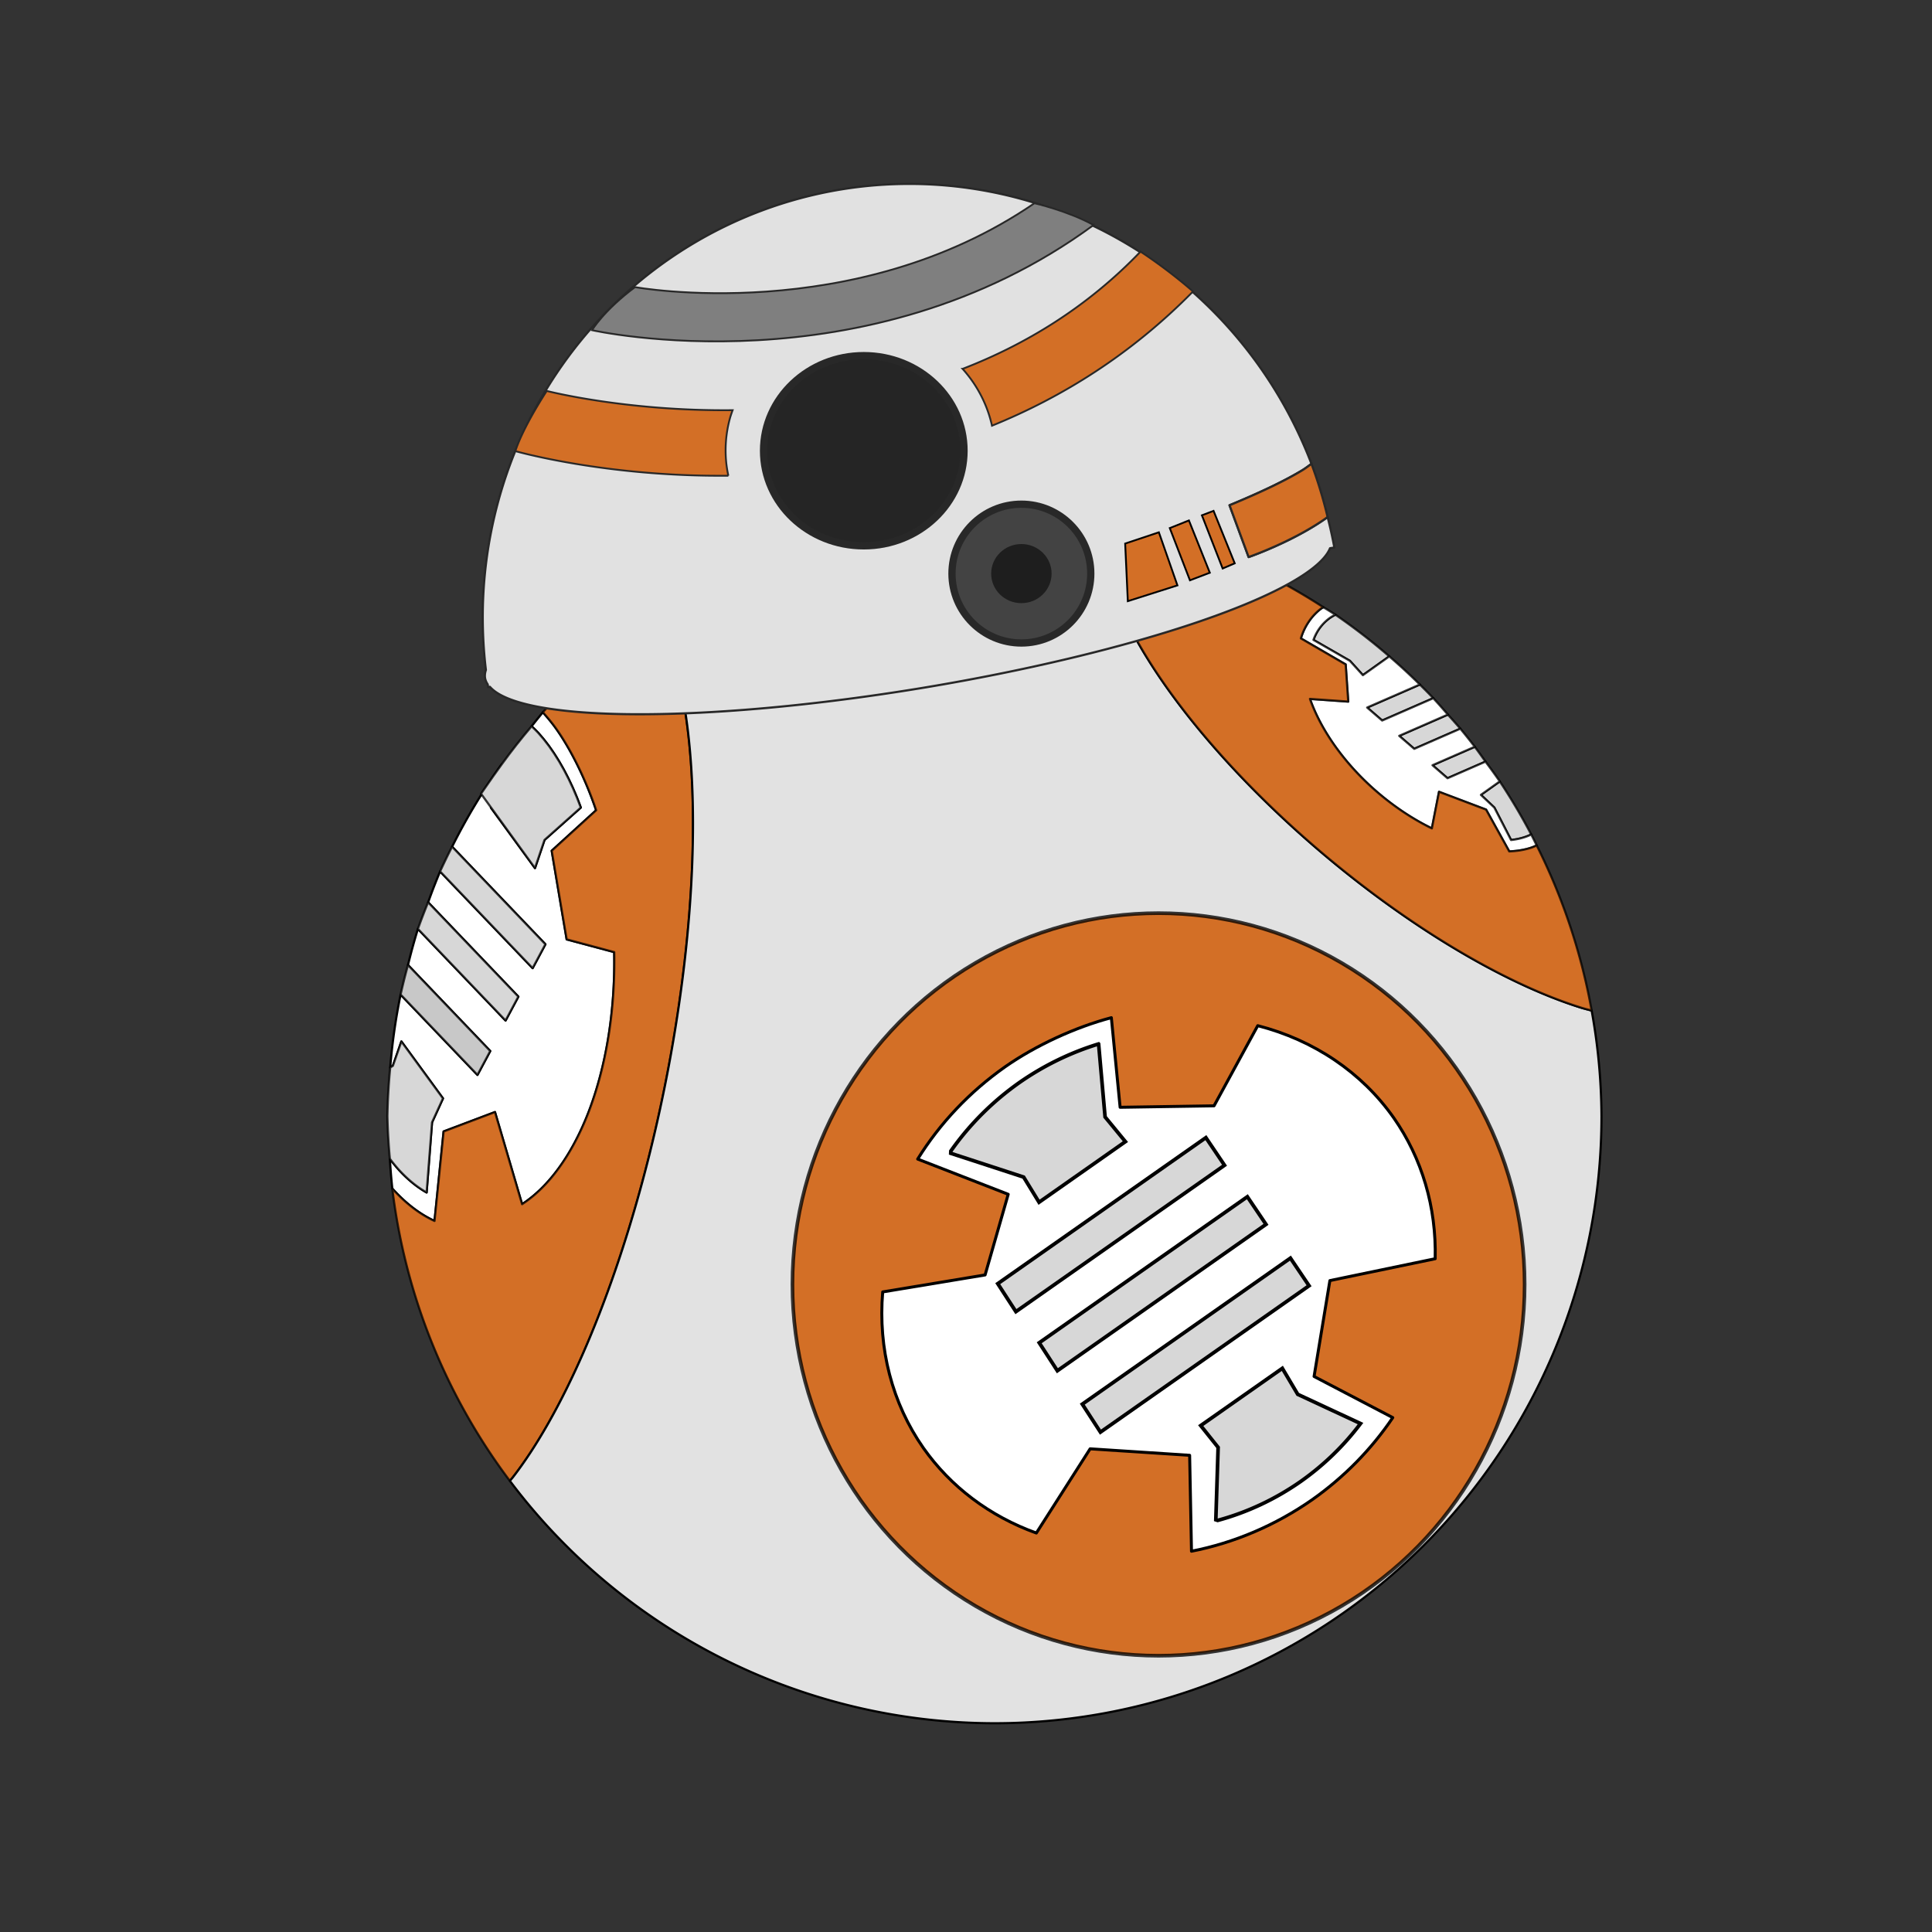 <?xml version="1.0" encoding="UTF-8" standalone="no"?>
<!-- Created with Inkscape (http://www.inkscape.org/) -->

<svg
   xmlns:dc="http://purl.org/dc/elements/1.1/"
   xmlns:cc="http://creativecommons.org/ns#"
   xmlns:rdf="http://www.w3.org/1999/02/22-rdf-syntax-ns#"
   xmlns:svg="http://www.w3.org/2000/svg"
   xmlns="http://www.w3.org/2000/svg"
   xmlns:sodipodi="http://sodipodi.sourceforge.net/DTD/sodipodi-0.dtd"
   xmlns:inkscape="http://www.inkscape.org/namespaces/inkscape"
   width="300mm"
   height="300mm"
   viewBox="0 0 1062.992 1062.992"
   id="svg2"
   version="1.1"
   inkscape:version="0.91 r13725"
   sodipodi:docname="bb8.svg">
  <rect x="0" y="0" width="1062.992" height="1062.992" fill="#333333" stroke="none"/>
  <defs
     id="defs4" />
  <sodipodi:namedview
     id="base"
     pagecolor="#ffffff"
     bordercolor="#666666"
     borderopacity="1.0"
     inkscape:pageopacity="0.0"
     inkscape:pageshadow="2"
     inkscape:zoom="0.25"
     inkscape:cx="452.73558"
     inkscape:cy="353.83583"
     inkscape:document-units="px"
     inkscape:current-layer="layer1"
     showgrid="false"
     inkscape:window-width="682"
     inkscape:window-height="716"
     inkscape:window-x="0"
     inkscape:window-y="23"
     inkscape:window-maximized="0"
     showguides="false" />
  <g
     inkscape:label="Layer 1"
     inkscape:groupmode="layer"
     id="layer1"
     transform="translate(0,10.63)">
    <path
       style="opacity:1;fill:#d36f26;fill-opacity:1;stroke:#000000;stroke-width:1.2;stroke-linecap:round;stroke-linejoin:round;stroke-miterlimit:4;stroke-dasharray:none;stroke-opacity:0.776"
       d="m -1691.488,209.398 c -0.715,1.275 -1.331,2.626 -1.842,4.047 l 0,0 a 75.93,43.199 41.212 0 1 1.84,-4.047 z"
       id="path5144"
       inkscape:connector-curvature="0" />
    <path
       style="opacity:1;fill:#d36f26;fill-opacity:1;stroke:#000000;stroke-width:1.2;stroke-linecap:round;stroke-linejoin:round;stroke-miterlimit:4;stroke-dasharray:none;stroke-opacity:0.776"
       d="m -1684.328,201.377 c -0.589,0.425 -1.155,0.871 -1.699,1.34 -4e-4,3e-4 3e-4,0.002 0,0.002 a 75.93,43.199 41.212 0 1 1.699,-1.342 z"
       id="path5142"
       inkscape:connector-curvature="0" />
    <g
       id="g5264"
       transform="translate(2416,128)">
      <g
         id="g5229">
        <g
           id="g5217">
          <g
             id="g5038">
            <path
               style="opacity:1;fill:#ffffff;fill-opacity:1;stroke:#000000;stroke-width:1.2;stroke-linecap:round;stroke-linejoin:round;stroke-miterlimit:4;stroke-dasharray:none;stroke-opacity:1"
               d="m -2139.926,281.85 a 334,334 0 0 0 -27.33,45.398 l 51.338,53.664 -7.029,13.135 -50.908,-53.215 a 334,334 0 0 0 -6.592,17.002 l 49.641,51.893 -7.029,13.135 -48.223,-50.41 a 334,334 0 0 0 -5.471,19.883 l 45.264,47.316 -7.029,13.133 -42.291,-44.207 a 334,334 0 0 0 -5.717,40.15 l 1.476,-0.941 4.67,-13.391 22.885,31.326 -6.023,13.188 -2.982,38.562 a 123.859,67.268 88.152 0 1 -3.197,-1.973 123.859,67.268 88.152 0 1 -6.299,-4.846 123.859,67.268 88.152 0 1 -6.031,-5.959 123.859,67.268 88.152 0 1 -4.689,-5.768 334,334 0 0 0 1.34,16.348 c 0.129,0.143 0.248,0.319 0.377,0.461 2.376,2.617 4.816,5.013 7.311,7.184 2.495,2.17 5.045,4.113 7.639,5.82 2.594,1.707 5.232,3.177 7.906,4.404 l 5.006,-49.236 28.254,-10.67 14.91,50.684 c 1.819,-1.186 3.608,-2.491 5.361,-3.914 1.754,-1.423 3.474,-2.964 5.156,-4.615 1.682,-1.651 3.327,-3.413 4.932,-5.285 1.605,-1.872 3.17,-3.852 4.691,-5.936 1.522,-2.084 3.001,-4.273 4.434,-6.561 1.432,-2.288 2.817,-4.675 4.154,-7.158 1.337,-2.483 2.626,-5.063 3.861,-7.734 1.236,-2.671 2.418,-5.433 3.547,-8.283 1.26,-3.203 2.442,-6.496 3.545,-9.867 1.103,-3.372 2.127,-6.824 3.07,-10.346 0.943,-3.522 1.807,-7.114 2.588,-10.768 0.781,-3.654 1.479,-7.368 2.094,-11.135 0.615,-3.767 1.146,-7.586 1.592,-11.447 0.446,-3.861 0.806,-7.766 1.08,-11.703 0.274,-3.937 0.463,-7.908 0.562,-11.902 0.099,-3.995 0.11,-8.013 0.031,-12.047 l -26.156,-6.998 -8.234,-48.771 24.447,-22.275 c -1.416,-4.22 -3.001,-8.454 -4.721,-12.619 -1.719,-4.165 -3.572,-8.261 -5.518,-12.199 -1.945,-3.938 -3.984,-7.72 -6.078,-11.26 -2.094,-3.539 -4.241,-6.836 -6.406,-9.805 -2.125,-2.897 -4.347,-5.507 -6.596,-8.016 a 334,334 0 0 0 -6.193,7.693 131.056,71.176 88.152 0 1 3.619,3.582 131.056,71.176 88.152 0 1 6.029,7.426 l 0,0.002 a 131.056,71.176 88.152 0 1 2.83,4.1 131.056,71.176 88.152 0 1 5.373,9.004 131.056,71.176 88.152 0 1 4.881,9.906 131.056,71.176 88.152 0 1 4.336,10.713 l -19.967,17.799 -5.246,15.494 -24.217,-33.146 5.785,-13.016 0.158,-10.982 z"
               id="path4462"
               inkscape:connector-curvature="0" />
            <g
               id="g5030">
              <g
                 style="fill:#d7d7d7;fill-opacity:1;stroke:#000000;stroke-opacity:0.776"
                 id="g4467">
                <path
                   style="opacity:1;fill:#d7d7d7;fill-opacity:1;stroke:#000000;stroke-width:1.2;stroke-linecap:round;stroke-linejoin:round;stroke-miterlimit:4;stroke-dasharray:none;stroke-opacity:0.776"
                   d="m -2173.856,340.832 50.908,53.215 7.029,-13.135 -51.338,-53.664 a 334,334 0 0 0 -6.6,13.584 z"
                   id="path4450"
                   inkscape:connector-curvature="0" />
                <path
                   style="opacity:1;fill:#d7d7d7;fill-opacity:1;stroke:#000000;stroke-width:1.2;stroke-linecap:round;stroke-linejoin:round;stroke-miterlimit:4;stroke-dasharray:none;stroke-opacity:0.776"
                   d="m -2186.059,372.451 48.223,50.41 7.029,-13.135 -49.641,-51.893 a 334,334 0 0 0 -5.611,14.617 z"
                   id="path4453"
                   inkscape:connector-curvature="0" />
                <path
                   style="opacity:1;fill:#d7d7d7;fill-opacity:1;stroke:#000000;stroke-width:1.2;stroke-linecap:round;stroke-linejoin:round;stroke-miterlimit:4;stroke-dasharray:none;stroke-opacity:0.776"
                   d="m -2201.494,498.926 a 123.859,67.268 88.152 0 0 4.689,5.768 123.859,67.268 88.152 0 0 6.031,5.959 123.859,67.268 88.152 0 0 6.299,4.846 123.859,67.268 88.152 0 0 3.197,1.973 l 2.982,-38.562 6.023,-13.188 -22.885,-31.326 -4.67,13.391 -1.476,0.941 a 334,334 0 0 0 -1.555,26.779 334,334 0 0 0 1.363,23.42 z"
                   id="path4459"
                   inkscape:connector-curvature="0" />
                <path
                   style="opacity:1;fill:#d7d7d7;fill-opacity:1;stroke:#000000;stroke-width:1.2;stroke-linecap:round;stroke-linejoin:round;stroke-miterlimit:4;stroke-dasharray:none;stroke-opacity:0.776"
                   d="m -2139.926,281.85 -4.578,6.386 -6.846,9.834 29.697,40.925 5.246,-15.494 19.967,-17.799 c -1.35,-3.694 -2.797,-7.27 -4.336,-10.713 -1.539,-3.443 -3.168,-6.749 -4.881,-9.906 -1.712,-3.158 -3.505,-6.163 -5.373,-9.004 -0.926,-1.408 -1.869,-2.775 -2.83,-4.1 l 0,-0.002 c -1.945,-2.653 -3.958,-5.132 -6.029,-7.426 -1.189,-1.255 -2.396,-2.45 -3.619,-3.582 -5.747,6.74 -11.224,13.706 -16.418,20.881 z"
                   id="path4447"
                   inkscape:connector-curvature="0"
                   sodipodi:nodetypes="cccccccccccccc" />
              </g>
              <path
                 inkscape:connector-curvature="0"
                 id="path4456"
                 d="m -2195.586,408.576 42.291,44.207 7.029,-13.133 -45.264,-47.316 a 334,334 0 0 0 -4.057,16.242 z"
                 style="opacity:1;fill:#c8c8c8;fill-opacity:1;stroke:#000000;stroke-width:1.2;stroke-linecap:round;stroke-linejoin:round;stroke-miterlimit:4;stroke-dasharray:none;stroke-opacity:0.776" />
            </g>
          </g>
          <path
             id="path4444"
             d="m -2055.816,199.1 a 334,334 0 0 0 -61.498,54.176 c 2.249,2.508 4.471,5.119 6.596,8.016 2.165,2.968 4.312,6.265 6.406,9.805 2.094,3.539 4.133,7.321 6.078,11.26 1.945,3.938 3.798,8.034 5.518,12.199 1.719,4.165 3.305,8.399 4.721,12.619 l -24.447,22.275 8.234,48.771 26.156,6.998 c 0.079,4.033 0.068,8.052 -0.031,12.047 -0.099,3.995 -0.288,7.965 -0.562,11.902 -0.274,3.937 -0.634,7.842 -1.08,11.703 -0.446,3.861 -0.977,7.681 -1.592,11.447 -0.615,3.767 -1.313,7.481 -2.094,11.135 -0.781,3.654 -1.645,7.246 -2.588,10.768 -0.943,3.522 -1.967,6.974 -3.07,10.346 -1.103,3.372 -2.285,6.664 -3.545,9.867 -1.129,2.85 -2.311,5.612 -3.547,8.283 -1.236,2.671 -2.524,5.251 -3.861,7.734 -1.337,2.484 -2.722,4.87 -4.154,7.158 -1.432,2.288 -2.912,4.477 -4.434,6.561 -1.522,2.084 -3.086,4.064 -4.691,5.936 -1.605,1.872 -3.249,3.634 -4.932,5.285 -1.682,1.651 -3.402,3.192 -5.156,4.615 -1.754,1.423 -3.542,2.728 -5.361,3.914 l -14.91,-50.684 -28.254,10.67 -5.006,49.236 c -2.674,-1.227 -5.312,-2.697 -7.906,-4.404 -2.594,-1.707 -5.144,-3.65 -7.639,-5.82 -2.495,-2.17 -4.934,-4.567 -7.311,-7.184 -0.129,-0.142 -0.248,-0.318 -0.377,-0.461 a 334,334 0 0 0 64.676,160.871 85.714,270 11.414 0 0 1.627,-1.914 85.714,270 11.414 0 0 9.94,-14.008 85.714,270 11.414 0 0 9.834,-16.188 85.714,270 11.414 0 0 9.633,-18.201 85.714,270 11.414 0 0 9.334,-20.033 85.714,270 11.414 0 0 8.943,-21.668 85.714,270 11.414 0 0 8.461,-23.084 85.714,270 11.414 0 0 7.898,-24.27 85.714,270 11.414 0 0 7.252,-25.213 85.714,270 11.414 0 0 6.535,-25.904 85.714,270 11.414 0 0 5.756,-26.338 85.714,270 11.414 0 0 3.568,-18.764 85.714,270 11.414 0 0 4.289,-26.467 85.714,270 11.414 0 0 3.373,-26.184 85.714,270 11.414 0 0 2.42,-25.641 85.714,270 11.414 0 0 1.445,-24.84 85.714,270 11.414 0 0 0.453,-23.791 85.714,270 11.414 0 0 -0.541,-22.504 85.714,270 11.414 0 0 -1.529,-20.994 85.714,270 11.414 0 0 -2.506,-19.273 85.714,270 11.414 0 0 -3.453,-17.361 85.714,270 11.414 0 0 -4.367,-15.273 85.714,270 11.414 0 0 -5.24,-13.033 85.714,270 11.414 0 0 -3.463,-6.1 z"
             style="opacity:1;fill:#d36f26;fill-opacity:1;stroke:#000000;stroke-width:1.2;stroke-linecap:round;stroke-linejoin:round;stroke-miterlimit:4;stroke-dasharray:none;stroke-opacity:0.776"
             inkscape:connector-curvature="0" />
        </g>
        <path
           style="opacity:1;fill:#e2e2e2;fill-opacity:1;stroke:#000000;stroke-width:1.2;stroke-linecap:round;stroke-linejoin:round;stroke-miterlimit:4;stroke-dasharray:none;stroke-opacity:1"
           d="m -1806.916,147.525 a 334,334 0 0 0 -61.941,-6.02 334,334 0 0 0 -186.959,57.594 85.714,270 11.414 0 1 3.463,6.1 85.714,270 11.414 0 1 5.24,13.033 85.714,270 11.414 0 1 4.367,15.273 85.714,270 11.414 0 1 3.453,17.361 85.714,270 11.414 0 1 2.506,19.273 85.714,270 11.414 0 1 1.529,20.994 85.714,270 11.414 0 1 0.541,22.504 85.714,270 11.414 0 1 -0.453,23.791 85.714,270 11.414 0 1 -1.445,24.84 85.714,270 11.414 0 1 -2.42,25.641 85.714,270 11.414 0 1 -3.373,26.184 85.714,270 11.414 0 1 -4.289,26.467 85.714,270 11.414 0 1 -3.568,18.764 85.714,270 11.414 0 1 -5.756,26.338 85.714,270 11.414 0 1 -6.535,25.904 85.714,270 11.414 0 1 -7.252,25.213 85.714,270 11.414 0 1 -7.898,24.27 85.714,270 11.414 0 1 -8.461,23.084 85.714,270 11.414 0 1 -8.943,21.668 85.714,270 11.414 0 1 -9.334,20.033 85.714,270 11.414 0 1 -9.633,18.201 85.714,270 11.414 0 1 -9.834,16.188 85.714,270 11.414 0 1 -9.94,14.008 85.714,270 11.414 0 1 -1.627,1.914 334,334 0 0 0 266.621,133.361 334,334 0 0 0 334,-334 334,334 0 0 0 -5.416,-58.135 212.857,75.714 40.105 0 1 -5.199,-1.396 212.857,75.714 40.105 0 1 -14.66,-5.107 212.857,75.714 40.105 0 1 -15.443,-6.477 212.857,75.714 40.105 0 1 -16.072,-7.783 212.857,75.714 40.105 0 1 -16.543,-9.008 212.857,75.714 40.105 0 1 -16.846,-10.146 212.857,75.714 40.105 0 1 -16.98,-11.182 212.857,75.714 40.105 0 1 -16.947,-12.105 212.857,75.714 40.105 0 1 -16.742,-12.91 212.857,75.714 40.105 0 1 -11.639,-9.555 212.857,75.714 40.105 0 1 -16.01,-13.979 212.857,75.714 40.105 0 1 -15.363,-14.418 212.857,75.714 40.105 0 1 -14.56,-14.711 212.857,75.714 40.105 0 1 -13.617,-14.861 212.857,75.714 40.105 0 1 -12.533,-14.859 212.857,75.714 40.105 0 1 -11.324,-14.711 212.857,75.714 40.105 0 1 -10.006,-14.414 212.857,75.714 40.105 0 1 -8.584,-13.975 212.857,75.714 40.105 0 1 -7.076,-13.395 212.857,75.714 40.105 0 1 -5.502,-12.682 212.857,75.714 40.105 0 1 -3.867,-11.842 212.857,75.714 40.105 0 1 -2.197,-10.883 212.857,75.714 40.105 0 1 -0.506,-9.814 212.857,75.714 40.105 0 1 1.193,-8.65 212.857,75.714 40.105 0 1 0.383,-0.982 z"
           id="path4465"
           inkscape:connector-curvature="0" />
        <g
           id="g5205">
          <g
             style="fill:#d7d7d7;fill-opacity:1"
             id="g5159">
            <g
               style="fill:#d7d7d7;fill-opacity:1"
               id="g5154">
              <path
                 inkscape:connector-curvature="0"
                 id="path5137"
                 d="m -1604.576,272.254 -23.246,10.154 8.248,7.141 20.896,-9.127 a 334,334 0 0 0 -5.899,-8.168 z"
                 style="opacity:1;fill:#d7d7d7;fill-opacity:1;stroke:#000000;stroke-width:1.2;stroke-linecap:round;stroke-linejoin:round;stroke-miterlimit:4;stroke-dasharray:none;stroke-opacity:0.776" />
              <path
                 inkscape:connector-curvature="0"
                 id="path5135"
                 d="m -1619.383,254.551 -26.756,11.688 8.248,7.141 25.375,-11.084 a 334,334 0 0 0 -6.867,-7.744 z"
                 style="opacity:1;fill:#d7d7d7;fill-opacity:1;stroke:#000000;stroke-width:1.2;stroke-linecap:round;stroke-linejoin:round;stroke-miterlimit:4;stroke-dasharray:none;stroke-opacity:0.776" />
              <path
                 inkscape:connector-curvature="0"
                 id="path5133"
                 d="m -1634.807,238.012 -28.971,12.654 8.246,7.141 28.139,-12.289 a 334,334 0 0 0 -7.414,-7.506 z"
                 style="opacity:1;fill:#d7d7d7;fill-opacity:1;stroke:#000000;stroke-width:1.2;stroke-linecap:round;stroke-linejoin:round;stroke-miterlimit:4;stroke-dasharray:none;stroke-opacity:0.776" />
            </g>
            <g
               style="fill:#d7d7d7;fill-opacity:1"
               id="g5150">
              <path
                 inkscape:connector-curvature="0"
                 id="path5139"
                 d="m -1590.812,291.311 -10.385,7.402 7.4,6.986 9.193,17.846 a 71.76,40.827 41.212 0 0 2.379,-0.32 71.76,40.827 41.212 0 0 4.523,-1.064 71.76,40.827 41.212 0 0 4.104,-1.609 71.76,40.827 41.212 0 0 0.08,-0.047 334,334 0 0 0 -17.295,-29.193 z"
                 style="opacity:1;fill:#d7d7d7;fill-opacity:1;stroke:#000000;stroke-width:1.2;stroke-linecap:round;stroke-linejoin:round;stroke-miterlimit:4;stroke-dasharray:none;stroke-opacity:0.776" />
              <path
                 inkscape:connector-curvature="0"
                 id="path5131"
                 d="m -1681.268,199.57 a 75.93,43.199 41.212 0 0 -3.061,1.805 l 0,0.002 a 75.93,43.199 41.212 0 0 -1.699,1.342 75.93,43.199 41.212 0 0 -3.018,3.094 75.93,43.199 41.212 0 0 -2.443,3.586 75.93,43.199 41.212 0 0 -1.84,4.047 l 20.059,11.521 7.137,7.885 14.521,-10.35 a 334,334 0 0 0 -29.656,-22.932 z"
                 style="opacity:1;fill:#d7d7d7;fill-opacity:1;stroke:#000000;stroke-width:1.2;stroke-linecap:round;stroke-linejoin:round;stroke-miterlimit:4;stroke-dasharray:none;stroke-opacity:0.776" />
            </g>
          </g>
          <path
             inkscape:connector-curvature="0"
             id="path5129"
             d="m -1687.887,195.471 c -0.308,0.196 -0.661,0.341 -0.957,0.551 -1.329,0.951 -2.587,2.052 -3.758,3.271 -1.171,1.22 -2.253,2.559 -3.228,3.984 -0.975,1.425 -1.846,2.937 -2.59,4.504 -0.744,1.567 -1.361,3.189 -1.838,4.834 l 24.643,14.322 1.41,20.451 -21.045,-1.479 c 0.629,1.798 1.33,3.604 2.103,5.416 0.774,1.812 1.621,3.629 2.533,5.445 0.913,1.817 1.894,3.634 2.939,5.447 1.046,1.813 2.155,3.621 3.328,5.422 1.173,1.8 2.408,3.592 3.703,5.371 1.295,1.779 2.65,3.545 4.061,5.293 1.41,1.748 2.876,3.48 4.396,5.189 1.52,1.709 3.096,3.396 4.721,5.057 1.452,1.48 2.933,2.93 4.445,4.348 1.512,1.418 3.055,2.805 4.621,4.156 1.566,1.352 3.156,2.669 4.769,3.949 1.613,1.281 3.25,2.524 4.904,3.729 1.654,1.205 3.327,2.372 5.016,3.496 1.689,1.124 3.391,2.205 5.107,3.244 1.716,1.039 3.446,2.035 5.184,2.984 1.738,0.949 3.486,1.851 5.238,2.705 l 3.939,-20.129 25.879,9.783 12.756,22.998 c 2.063,-0.079 4.054,-0.272 5.967,-0.58 1.913,-0.308 3.746,-0.732 5.494,-1.266 1.283,-0.392 2.468,-0.908 3.656,-1.42 a 334,334 0 0 0 -3.029,-6.045 71.76,40.827 41.212 0 1 -0.08,0.047 71.76,40.827 41.212 0 1 -4.104,1.609 71.76,40.827 41.212 0 1 -4.523,1.064 71.76,40.827 41.212 0 1 -2.379,0.32 l -9.193,-17.846 -7.4,-6.986 10.385,-7.402 a 334,334 0 0 0 0,-0.002 334,334 0 0 0 -7.865,-10.887 l -20.896,9.127 -8.248,-7.141 23.246,-10.154 a 334,334 0 0 0 -7.939,-9.959 l -25.375,11.084 -8.248,-7.141 26.756,-11.688 a 334,334 0 0 0 -8.01,-9.033 l -28.139,12.289 -8.246,-7.141 28.971,-12.654 a 334,334 0 0 0 -16.805,-15.51 l -14.521,10.35 -7.137,-7.885 -20.059,-11.521 0,0 c 0.511,-1.421 1.127,-2.772 1.842,-4.047 a 75.93,43.199 41.212 0 1 2.443,-3.586 75.93,43.199 41.212 0 1 3.018,-3.094 l 0,-0.002 c 0.545,-0.469 1.111,-0.915 1.699,-1.34 l 0,-0.002 a 75.93,43.199 41.212 0 1 3.061,-1.805 334,334 0 0 0 -6.619,-4.1 z"
             style="opacity:1;fill:#ffffff;fill-opacity:1;stroke:#000000;stroke-width:1.2;stroke-linecap:round;stroke-linejoin:round;stroke-miterlimit:4;stroke-dasharray:none;stroke-opacity:0.776" />
          <path
             inkscape:connector-curvature="0"
             id="path4136"
             d="m -1806.916,147.525 a 212.857,75.714 40.105 0 0 -0.383,0.982 212.857,75.714 40.105 0 0 -1.193,8.65 212.857,75.714 40.105 0 0 0.506,9.814 212.857,75.714 40.105 0 0 2.197,10.883 212.857,75.714 40.105 0 0 3.867,11.842 212.857,75.714 40.105 0 0 5.502,12.682 212.857,75.714 40.105 0 0 7.076,13.395 212.857,75.714 40.105 0 0 8.584,13.975 212.857,75.714 40.105 0 0 10.006,14.414 212.857,75.714 40.105 0 0 11.324,14.711 212.857,75.714 40.105 0 0 12.533,14.859 212.857,75.714 40.105 0 0 13.617,14.861 212.857,75.714 40.105 0 0 14.56,14.711 212.857,75.714 40.105 0 0 15.363,14.418 212.857,75.714 40.105 0 0 16.01,13.979 212.857,75.714 40.105 0 0 11.639,9.555 212.857,75.714 40.105 0 0 16.742,12.91 212.857,75.714 40.105 0 0 16.947,12.105 212.857,75.714 40.105 0 0 16.98,11.182 212.857,75.714 40.105 0 0 16.846,10.146 212.857,75.714 40.105 0 0 16.543,9.008 212.857,75.714 40.105 0 0 16.072,7.783 212.857,75.714 40.105 0 0 15.443,6.477 212.857,75.714 40.105 0 0 14.66,5.107 212.857,75.714 40.105 0 0 5.199,1.396 334,334 0 0 0 -30.215,-90.822 c -1.188,0.512 -2.373,1.028 -3.656,1.42 -1.748,0.534 -3.582,0.957 -5.494,1.266 -1.913,0.308 -3.903,0.502 -5.967,0.58 l -12.756,-22.998 -25.879,-9.783 -3.939,20.129 c -1.752,-0.854 -3.501,-1.756 -5.238,-2.705 -1.738,-0.949 -3.467,-1.945 -5.184,-2.984 -1.716,-1.039 -3.419,-2.12 -5.107,-3.244 -1.688,-1.124 -3.361,-2.291 -5.016,-3.496 -1.654,-1.205 -3.291,-2.448 -4.904,-3.729 -1.613,-1.281 -3.203,-2.598 -4.769,-3.949 -1.566,-1.352 -3.109,-2.738 -4.621,-4.156 -1.512,-1.418 -2.993,-2.868 -4.445,-4.348 -1.625,-1.661 -3.2,-3.347 -4.721,-5.057 -1.52,-1.709 -2.986,-3.441 -4.396,-5.189 -1.41,-1.748 -2.766,-3.514 -4.061,-5.293 -1.295,-1.779 -2.53,-3.571 -3.703,-5.371 -1.173,-1.8 -2.282,-3.609 -3.328,-5.422 -1.046,-1.813 -2.027,-3.63 -2.939,-5.447 -0.913,-1.817 -1.759,-3.634 -2.533,-5.445 -0.773,-1.812 -1.475,-3.618 -2.103,-5.416 l 21.045,1.479 -1.41,-20.451 -24.643,-14.322 c 0.476,-1.645 1.094,-3.267 1.838,-4.834 0.744,-1.567 1.614,-3.079 2.59,-4.504 0.976,-1.425 2.058,-2.765 3.228,-3.984 1.171,-1.22 2.428,-2.321 3.758,-3.271 0.296,-0.209 0.649,-0.355 0.957,-0.551 a 334,334 0 0 0 -119.029,-47.945 z"
             style="opacity:1;fill:#d36f26;fill-opacity:1;stroke:#000000;stroke-width:1.2;stroke-linecap:round;stroke-linejoin:round;stroke-miterlimit:4;stroke-dasharray:none;stroke-opacity:0.776" />
        </g>
        <g
           id="g5194">
          <ellipse
             ry="204.286"
             rx="201.429"
             cy="568.076"
             cx="-1778.571"
             id="path4156"
             style="opacity:1;fill:#d36f26;fill-opacity:1;stroke:#000000;stroke-width:2;stroke-linecap:round;stroke-linejoin:round;stroke-miterlimit:4;stroke-dasharray:none;stroke-opacity:0.776" />
          <path
             sodipodi:nodetypes="ccccccccccccccccccccc"
             id="path4217"
             d="m -1863.12,448.435 c -19.359,13.636 -35.753,30.95 -47.973,50.665 l 49.811,19.374 -12.716,44.374 -56.337,9.341 c -2.619,31.213 5.208,61.28 22.335,85.803 15.073,21.426 36.623,37.658 62.202,46.853 l 29.592,-46.334 54.749,3.568 1.018,52.776 c 23.547,-4.591 46.274,-14.29 66.383,-28.331 17.504,-12.348 32.599,-27.719 44.368,-45.179 l -43.306,-22.638 8.701,-52.753 57.935,-12.03 c 0.7,-28.294 -7.229,-55.235 -22.819,-77.535 -17.561,-24.941 -43.828,-42.739 -74.811,-50.691 l -24.042,44.099 -51.679,0.808 -4.824,-49.308 c -19.758,5.235 -41.577,15.221 -58.589,27.137 z"
             style="opacity:1;fill:#ffffff;fill-opacity:1;stroke:#000000;stroke-width:1.637;stroke-linecap:round;stroke-linejoin:round;stroke-miterlimit:4;stroke-dasharray:none;stroke-opacity:1"
             inkscape:connector-curvature="0" />
          <g
             id="g4367"
             style="fill:#d7d7d7;fill-opacity:1;stroke:#000000;stroke-width:2;stroke-miterlimit:4;stroke-dasharray:none;stroke-opacity:1">
            <path
               inkscape:connector-curvature="0"
               style="fill:#d7d7d7;fill-opacity:1;fill-rule:evenodd;stroke:#000000;stroke-width:2;stroke-linecap:butt;stroke-linejoin:miter;stroke-miterlimit:4;stroke-dasharray:none;stroke-opacity:1"
               d="m -1855.087,456.964 a 123.843,139.724 54.945 0 0 -37.767,37.728 l -0.043,1.223 40.105,13.089 8.476,13.843 47.52,-33.342 -11.185,-13.591 -3.566,-40.16 a 123.843,139.724 54.945 0 0 -43.54,21.209 z"
               id="path4164" />
            <g
               id="g4362"
               style="fill:#d7d7d7;fill-opacity:1;stroke:#000000;stroke-width:2;stroke-miterlimit:4;stroke-dasharray:none;stroke-opacity:1">
              <path
                 sodipodi:nodetypes="ccccc"
                 inkscape:connector-curvature="0"
                 id="path4166"
                 d="m -1867.034,567.644 114.514,-80.348 10.258,15.202 -114.788,80.54 z"
                 style="fill:#d7d7d7;fill-opacity:1;fill-rule:evenodd;stroke:#000000;stroke-width:2;stroke-linecap:butt;stroke-linejoin:miter;stroke-miterlimit:4;stroke-dasharray:none;stroke-opacity:1" />
              <path
                 sodipodi:nodetypes="ccccc"
                 inkscape:connector-curvature="0"
                 id="path4166-3"
                 d="m -1844.216,600.165 114.514,-80.348 10.257,15.202 -114.788,80.54 z"
                 style="fill:#d7d7d7;fill-opacity:1;fill-rule:evenodd;stroke:#000000;stroke-width:2;stroke-linecap:butt;stroke-linejoin:miter;stroke-miterlimit:4;stroke-dasharray:none;stroke-opacity:1" />
              <path
                 sodipodi:nodetypes="ccccc"
                 inkscape:connector-curvature="0"
                 id="path4166-36"
                 d="m -1820.52,633.936 114.514,-80.348 10.258,15.202 -114.788,80.54 z"
                 style="fill:#d7d7d7;fill-opacity:1;fill-rule:evenodd;stroke:#000000;stroke-width:2;stroke-linecap:butt;stroke-linejoin:miter;stroke-miterlimit:4;stroke-dasharray:none;stroke-opacity:1" />
            </g>
            <path
               inkscape:connector-curvature="0"
               style="fill:#d7d7d7;fill-opacity:1;fill-rule:evenodd;stroke:#000000;stroke-width:2;stroke-linecap:butt;stroke-linejoin:miter;stroke-miterlimit:4;stroke-dasharray:none;stroke-opacity:1"
               d="m -1755.365,645.735 9.577,11.984 -1.263,39.85 1.02,0.329 a 117.043,132.051 54.945 0 0 45.721,-21.454 117.043,132.051 54.945 0 0 32.878,-31.83 l -34.541,-16.079 -8.482,-14.311 -44.91,31.511 z"
               id="path4164-5" />
          </g>
        </g>
      </g>
      <g
         id="g5180">
        <path
           style="opacity:1;fill:#e1e1e1;fill-opacity:1;stroke:#282828;stroke-width:1.2;stroke-linecap:round;stroke-linejoin:round;stroke-miterlimit:4;stroke-dasharray:none;stroke-opacity:1"
           d="m -1914.621,-37.447 a 239.823,236.016 80.634 0 0 -38.861,3.088 239.823,236.016 80.634 0 0 -195.184,264.332 44.412,236.016 80.634 0 0 -0.443,4.566 44.412,236.016 80.634 0 0 1.453,3.396 239.823,236.016 80.634 0 0 0.187,1.479 l 1.002,-0.166 a 44.412,236.016 80.634 0 0 237.457,0.703 44.412,236.016 80.634 0 0 224.797,-76.943 l 2.381,-0.393 a 239.823,236.016 80.634 0 0 -3.727,-16.832 c -0.438,0.315 -0.809,0.675 -1.254,0.984 -3.094,2.156 -6.328,4.18 -9.57,6.055 -3.242,1.875 -6.492,3.602 -9.617,5.164 -6.25,3.125 -12,5.594 -16.188,7.281 -4.188,1.688 -6.812,2.594 -6.812,2.594 l -10.5,-28.5 c 9.375,-3.875 17.219,-7.383 23.768,-10.555 6.549,-3.172 11.803,-6.008 15.998,-8.539 2.31,-1.394 3.603,-2.481 5.311,-3.695 a 239.823,236.016 80.634 0 0 -220.197,-154.02 z"
           id="path4138"
           inkscape:connector-curvature="0" />
        <g
           id="g5168">
          <path
             inkscape:connector-curvature="0"
             id="path4954"
             d="m -1694.424,116.572 c -1.708,1.214 -3.001,2.302 -5.311,3.695 -4.195,2.531 -9.449,5.367 -15.998,8.539 -6.549,3.172 -14.393,6.68 -23.768,10.555 l 10.5,28.5 c 0,0 2.625,-0.906 6.812,-2.594 4.188,-1.688 9.938,-4.156 16.188,-7.281 3.125,-1.562 6.375,-3.289 9.617,-5.164 3.242,-1.875 6.477,-3.898 9.57,-6.055 0.445,-0.31 0.816,-0.669 1.254,-0.984 a 239.823,236.016 80.634 0 0 -8.865,-29.211 z"
             style="opacity:1;fill:#d36f26;fill-opacity:1;stroke:#282828;stroke-width:1.2;stroke-linecap:round;stroke-linejoin:round;stroke-miterlimit:4;stroke-dasharray:none;stroke-opacity:1" />
          <circle
             r="38.184"
             cy="176.964"
             cx="-1854.034"
             id="path4768"
             style="opacity:1;fill:#434343;fill-opacity:1;stroke:#282828;stroke-width:4;stroke-linecap:round;stroke-linejoin:round;stroke-miterlimit:4;stroke-dasharray:none;stroke-opacity:1" />
          <ellipse
             ry="16.264"
             rx="16.625"
             cy="176.964"
             cx="-1854.034"
             id="path4770"
             style="opacity:1;fill:#1e1e1e;fill-opacity:1;stroke:none;stroke-width:4;stroke-linecap:round;stroke-linejoin:round;stroke-miterlimit:4;stroke-dasharray:none;stroke-opacity:1" />
          <path
             sodipodi:nodetypes="ccccc"
             inkscape:connector-curvature="0"
             id="path4905"
             d="m -1814.304,-14.815 c -124.905,91.88 -275.961,57.853 -275.961,57.853 0,0 6.413,-10.84 23.654,-23.7 0,0 120.485,21.885 219.773,-46.156 0,0 18.359,4.178 32.534,12.003 z"
             style="fill:#7f7f7f;fill-opacity:1;fill-rule:evenodd;stroke:#282828;stroke-width:1px;stroke-linecap:butt;stroke-linejoin:miter;stroke-opacity:1" />
          <path
             inkscape:connector-curvature="0"
             id="path4937"
             d="m -2015.256,123.114 a 74.093,70.294 3.663 0 1 -1.058,-6.227 74.093,70.294 3.663 0 1 -0.445,-7.019 74.093,70.294 3.663 0 1 0.133,-4.974 74.093,70.294 3.663 0 1 0.819,-6.98 74.093,70.294 3.663 0 1 1.547,-6.862 74.093,70.294 3.663 0 1 1.356,-3.998 c -58.82,0.62 -102.276,-10.598 -102.276,-10.598 -14.34,22.314 -17.244,33.13 -17.244,33.13 0,0 49.426,14.181 117.168,13.528 z"
             style="fill:#d36f26;fill-opacity:1;fill-rule:evenodd;stroke:#282828;stroke-width:1px;stroke-linecap:butt;stroke-linejoin:miter;stroke-opacity:1" />
          <path
             inkscape:connector-curvature="0"
             id="path4905-9"
             d="m -1788.493,-0.181 c -29.507,30.756 -63.381,51.148 -97.882,64.501 a 74.093,70.294 3.663 0 1 4.404,5.41 74.093,70.294 3.663 0 1 3.934,5.98 74.093,70.294 3.663 0 1 3.287,6.317 74.093,70.294 3.663 0 1 2.609,6.594 74.093,70.294 3.663 0 1 1.905,6.804 74.093,70.294 3.663 0 1 0.03,0.172 c 38.286,-15.553 76.316,-38.988 110.597,-73.844 -14.399,-12.622 -28.884,-21.933 -28.884,-21.933 z"
             style="fill:#d36f26;fill-opacity:1;fill-rule:evenodd;stroke:#282828;stroke-width:1px;stroke-linecap:butt;stroke-linejoin:miter;stroke-opacity:1" />
          <ellipse
             ry="52.326"
             rx="55.154"
             cy="109.366"
             cx="-1940.745"
             id="path4530"
             style="opacity:1;fill:#252525;fill-opacity:1;stroke:#282828;stroke-width:4;stroke-linecap:round;stroke-linejoin:round;stroke-miterlimit:4;stroke-dasharray:none;stroke-opacity:1" />
          <path
             sodipodi:nodetypes="ccccc"
             inkscape:connector-curvature="0"
             id="path4945"
             d="m -1796.929,160.443 1.459,31.682 27.293,-8.677 -10.207,-29.207 z"
             style="fill:#d36f26;fill-opacity:1;fill-rule:evenodd;stroke:#000000;stroke-width:1px;stroke-linecap:butt;stroke-linejoin:miter;stroke-opacity:1" />
          <path
             sodipodi:nodetypes="ccccc"
             inkscape:connector-curvature="0"
             id="path4947"
             d="m -1772.384,151.918 11.091,28.737 10.939,-4.177 -11.5,-28.768 z"
             style="fill:#d36f26;fill-opacity:1;fill-rule:evenodd;stroke:#000000;stroke-width:1px;stroke-linecap:butt;stroke-linejoin:miter;stroke-opacity:1" />
          <path
             sodipodi:nodetypes="ccccc"
             inkscape:connector-curvature="0"
             id="path4949"
             d="m -1754.707,144.887 11.414,29.268 6.646,-2.854 -11.646,-28.854 z"
             style="fill:#d36f26;fill-opacity:1;fill-rule:evenodd;stroke:#000000;stroke-width:1px;stroke-linecap:butt;stroke-linejoin:miter;stroke-opacity:1" />
        </g>
      </g>
    </g>
  </g>
</svg>
